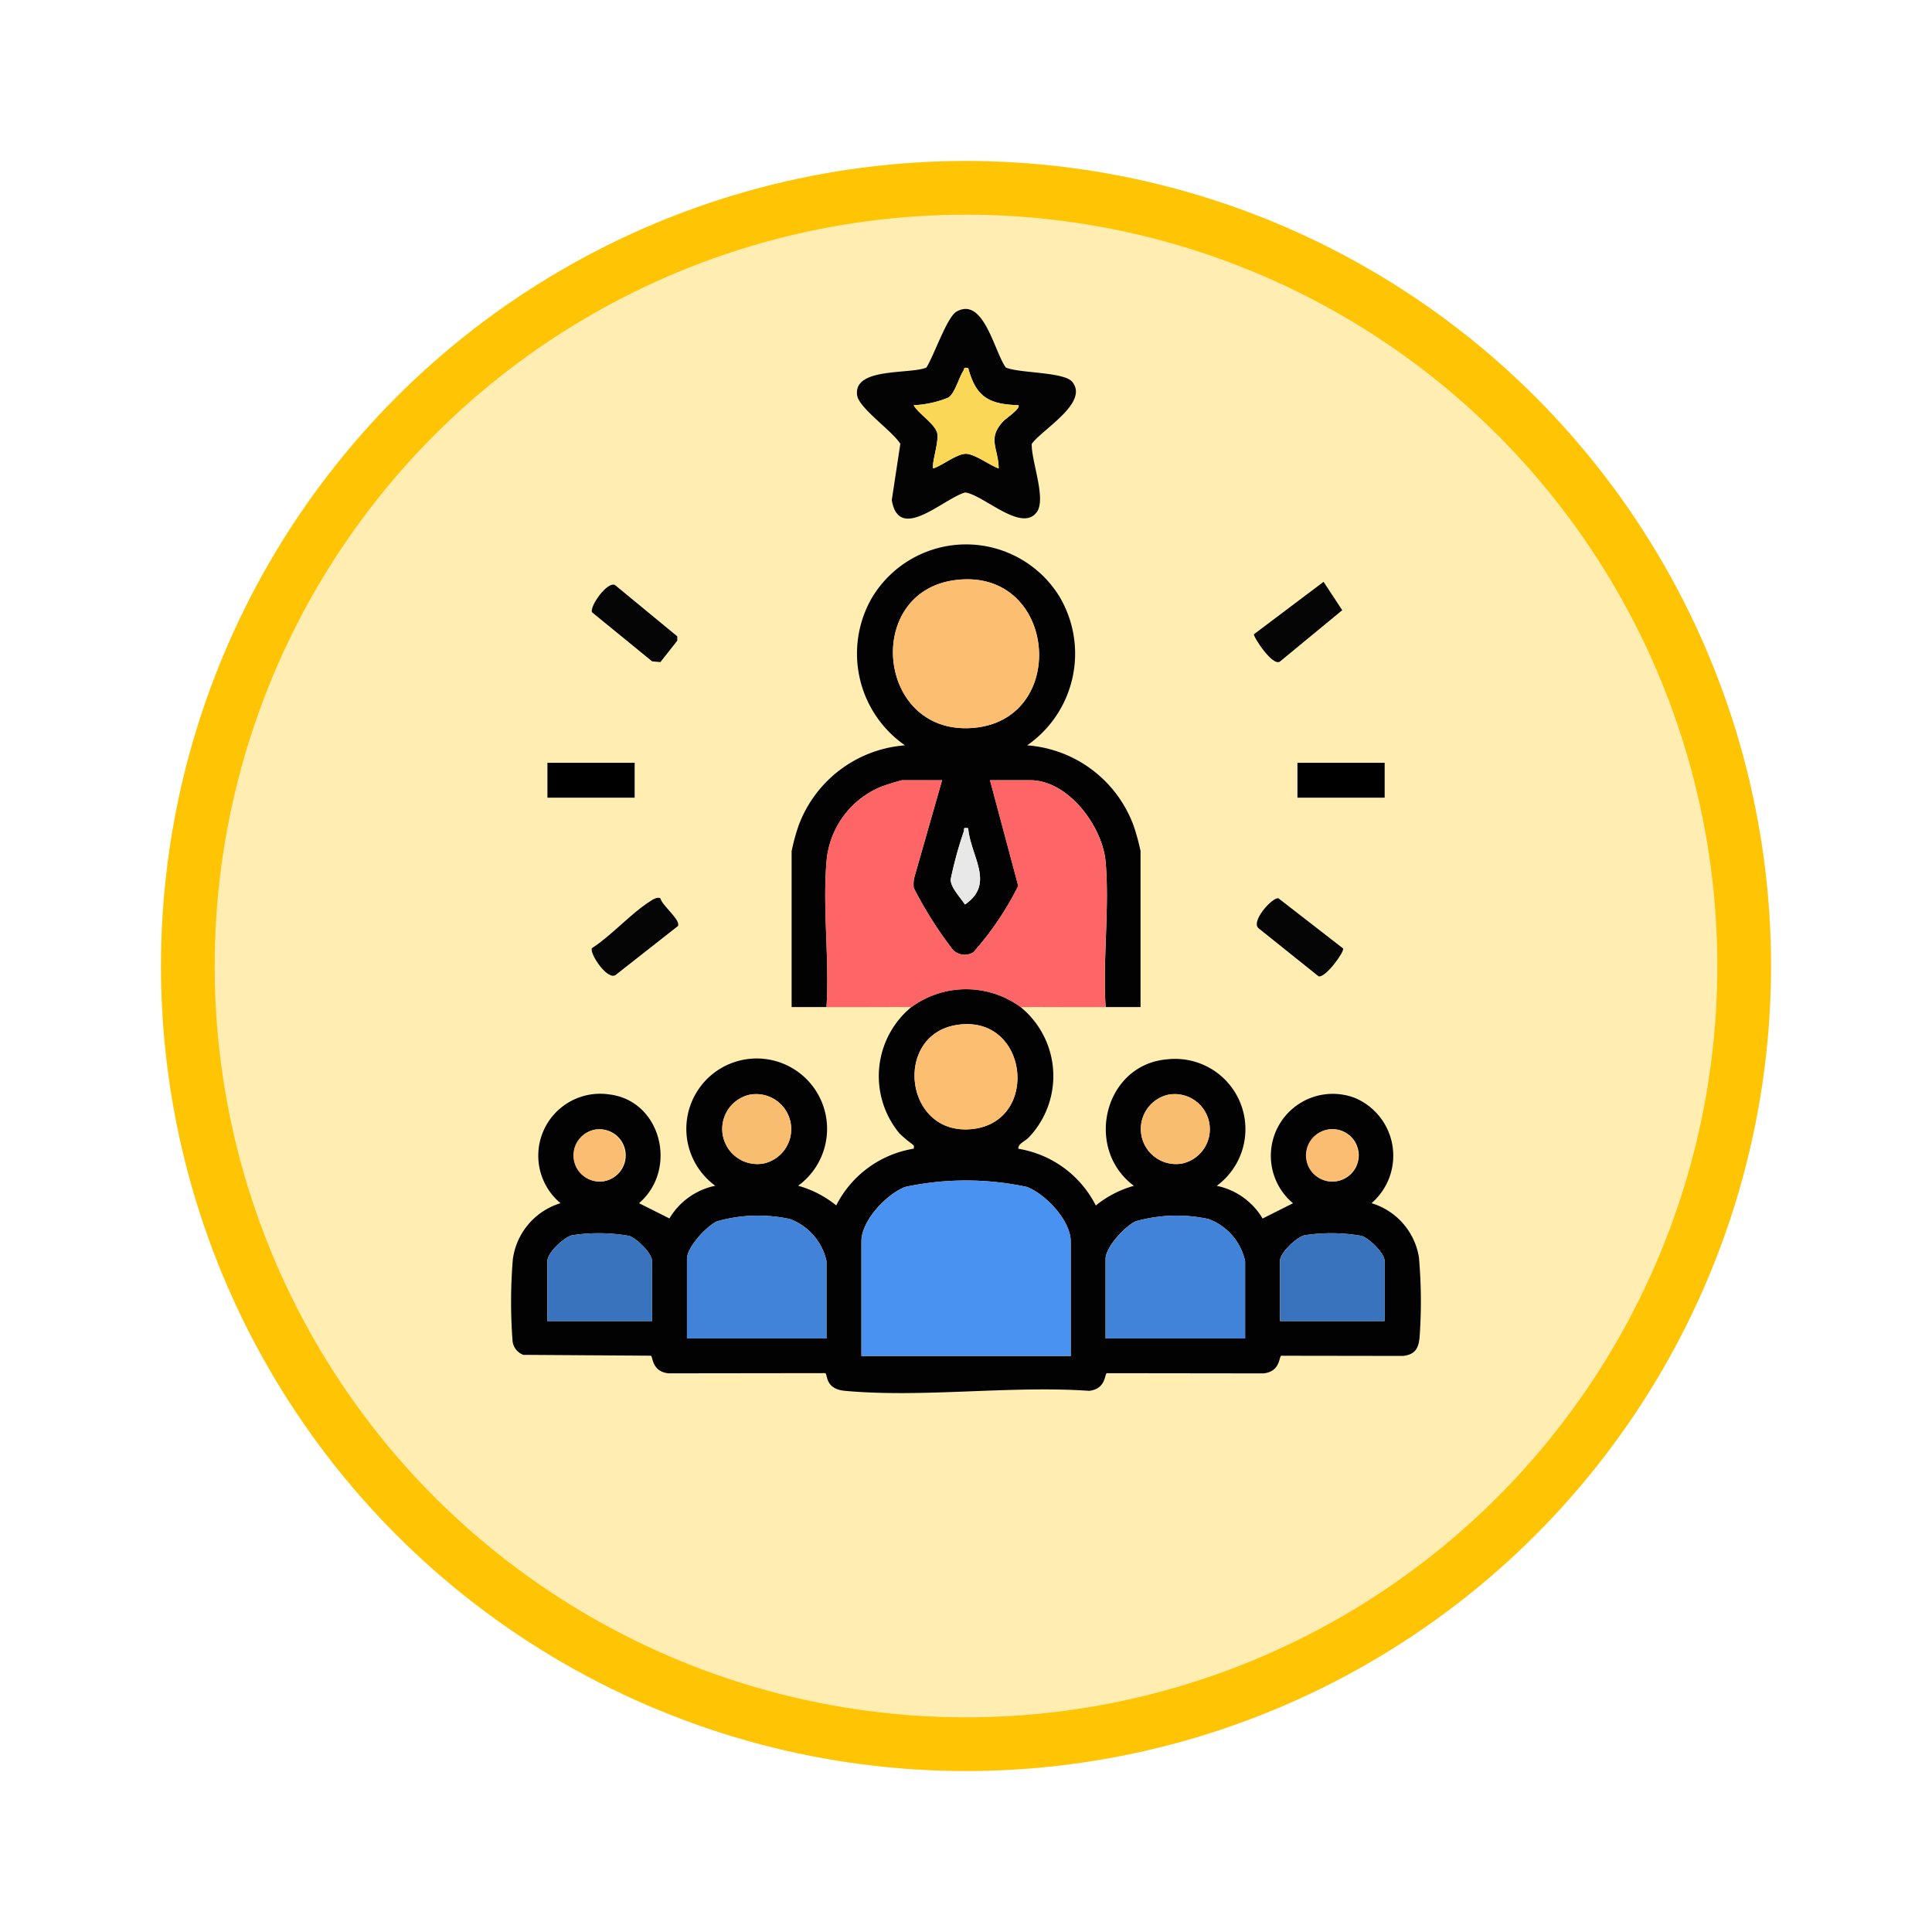 <svg xmlns="http://www.w3.org/2000/svg" xmlns:xlink="http://www.w3.org/1999/xlink" width="108" height="108" viewBox="0 0 108 108">
  <defs>
    <filter id="Fondo" x="0" y="0" width="108" height="108" filterUnits="userSpaceOnUse">
      <feOffset dy="3" input="SourceAlpha"/>
      <feGaussianBlur stdDeviation="3" result="blur"/>
      <feFlood flood-opacity="0.161"/>
      <feComposite operator="in" in2="blur"/>
      <feComposite in="SourceGraphic"/>
    </filter>
    <clipPath id="clip-path">
      <rect id="Rectángulo_405915" data-name="Rectángulo 405915" width="50.862" height="60.608" fill="none"/>
    </clipPath>
  </defs>
  <g id="Icono" transform="translate(9 -689)">
    <g transform="matrix(1, 0, 0, 1, -9, 689)" filter="url(#Fondo)">
      <g id="Fondo-2" data-name="Fondo" transform="translate(9 6)" fill="#ffedb1" stroke="#ffc403" stroke-width="3">
        <circle cx="45" cy="45" r="45" stroke="none"/>
        <circle cx="45" cy="45" r="43.5" fill="none"/>
      </g>
    </g>
    <g id="Grupo_1151304" data-name="Grupo 1151304" transform="translate(19.569 706.27)">
      <g id="Grupo_1151304-2" data-name="Grupo 1151304" clip-path="url(#clip-path)">
        <path id="Trazado_990263" data-name="Trazado 990263" d="M28.48,156.735a4.975,4.975,0,0,1,.491,7.256c-.236.269-.639.367-.613.667a5.923,5.923,0,0,1,4.329,3.171,5.872,5.872,0,0,1,2.13-1.1c-2.807-2.086-1.657-6.8,1.884-7.073a3.929,3.929,0,0,1,2.747,7.073,3.9,3.9,0,0,1,2.563,1.828l1.7-.853a3.462,3.462,0,0,1,3.5-5.872A3.506,3.506,0,0,1,48.1,167.7a3.791,3.791,0,0,1,2.649,3.02,27.775,27.775,0,0,1,.037,4.485c-.057.621-.26.956-.917,1.033l-6.815-.01c-.136.037-.031.875-.986.986l-8.764-.011c-.136.037-.031.875-.986.986-4.4-.305-9.323.4-13.659,0-1.132-.1-.948-.946-1.1-.989l-8.764.011c-.955-.111-.849-.948-.986-.986l-7.123-.047a.936.936,0,0,1-.6-.745A28.851,28.851,0,0,1,.1,170.828,3.805,3.805,0,0,1,2.764,167.7a3.461,3.461,0,0,1,2.729-6.08c2.917.354,3.845,4.209,1.659,6.08l1.7.853a3.9,3.9,0,0,1,2.564-1.828,3.934,3.934,0,1,1,4.631,0,5.872,5.872,0,0,1,2.13,1.1,5.923,5.923,0,0,1,4.329-3.171c.032-.169.025-.156-.078-.254a6.288,6.288,0,0,1-.715-.6,5.009,5.009,0,0,1,.672-7.071,5.169,5.169,0,0,1,6.094,0m-3.566,1.005c-3.6.572-2.918,6.294.936,5.81,3.74-.47,3.044-6.442-.936-5.81m-11.578,3.9a1.962,1.962,0,0,0,.795,3.842,1.962,1.962,0,0,0-.795-3.842m23.4,0a1.962,1.962,0,0,0,.795,3.842,1.962,1.962,0,0,0-.795-3.842M4.682,163.59a1.464,1.464,0,0,0,.443,2.891,1.463,1.463,0,1,0-.443-2.891m40.951,0a1.464,1.464,0,0,0,.443,2.891,1.464,1.464,0,1,0-.443-2.891m-14.35,12.649v-6.4c0-1.164-1.387-2.63-2.439-3.046a16.239,16.239,0,0,0-6.822,0c-1.051.415-2.439,1.881-2.439,3.046v6.4Zm-13.651-.975v-4.328a3.248,3.248,0,0,0-2.038-2.349,8.4,8.4,0,0,0-4.083.127c-.6.282-1.678,1.442-1.678,2.1v4.449Zm23.4,0v-4.328a3.247,3.247,0,0,0-2.039-2.349,8.4,8.4,0,0,0-4.083.127c-.6.282-1.678,1.442-1.678,2.1v4.449Zm-33.151-.975v-3.352c0-.439-.845-1.257-1.274-1.408a9.823,9.823,0,0,0-3.215-.034c-.463.134-1.362.973-1.362,1.442v3.352Zm40.951,0v-3.352c0-.439-.844-1.257-1.274-1.408a9.823,9.823,0,0,0-3.215-.034c-.463.134-1.362.973-1.362,1.442v3.352Z" transform="translate(0 -117.711)" fill="#020202"/>
        <path id="Trazado_990264" data-name="Trazado 990264" d="M66.174,79.763c-.649,0-1.3,0-1.95,0V71.047a11.481,11.481,0,0,1,.393-1.435,6.9,6.9,0,0,1,5.945-4.478,6.244,6.244,0,0,1-1.849-8.248,6.132,6.132,0,0,1,10.478-.077,6.243,6.243,0,0,1-1.8,8.325,6.882,6.882,0,0,1,5.945,4.478,11.481,11.481,0,0,1,.393,1.435v8.716c-.649,0-1.3,0-1.95,0-.169-2.623.224-5.52,0-8.111-.168-1.982-2.085-4.567-4.209-4.567H75.315l1.579,5.905A16.924,16.924,0,0,1,74.385,76.7a.915.915,0,0,1-1.263-.289,22.144,22.144,0,0,1-2.068-3.3,1.637,1.637,0,0,1,.05-.666l1.529-5.357H70.379a12.222,12.222,0,0,0-1.2.382,4.949,4.949,0,0,0-3.006,4.185c-.22,2.591.173,5.488,0,8.111M73.335,55.9c-5.163.7-4.324,8.843,1.175,8.244,5.278-.575,4.488-9.011-1.175-8.244m.76,13.865c-.322-.036-.192.007-.245.18a21.773,21.773,0,0,0-.735,2.687c0,.456.554,1.014.8,1.4,1.711-1.174.31-2.686.181-4.267" transform="translate(-48.541 -40.739)" fill="#030202"/>
        <path id="Trazado_990265" data-name="Trazado 990265" d="M71.983,120.57c.169-2.623-.224-5.52,0-8.111a4.95,4.95,0,0,1,3.006-4.185,12.265,12.265,0,0,1,1.2-.382h2.255l-1.529,5.357a1.641,1.641,0,0,0-.05.666,22.157,22.157,0,0,0,2.068,3.3.915.915,0,0,0,1.263.289A16.938,16.938,0,0,0,82.7,113.8l-1.579-5.906h2.255c2.124,0,4.041,2.585,4.209,4.567.22,2.591-.173,5.488,0,8.111-1.582.012-3.171-.009-4.753,0a5.169,5.169,0,0,0-6.094,0c-1.583-.009-3.171.012-4.753,0" transform="translate(-54.351 -81.546)" fill="#fd6567"/>
        <path id="Trazado_990266" data-name="Trazado 990266" d="M87.494,3.275c.749.325,3.248.235,3.711.8.959,1.167-1.7,2.672-2.262,3.467-.038.934.823,3.058.284,3.81-.845,1.18-2.995-.971-4.009-1.093-1.214.343-3.7,2.83-4.1.426l.478-3.143c-.425-.706-2.321-2-2.416-2.72-.206-1.563,2.9-1.155,3.869-1.541C83.454,2.668,84.2.456,84.734.152c1.525-.87,2.115,2.251,2.76,3.124m-2.105.032c-.284-.062-.195.039-.271.157-.256.4-.452,1.216-.826,1.487a5.8,5.8,0,0,1-1.948.43c.267.481,1.181,1.032,1.314,1.554.117.461-.344,1.8-.216,1.98.5-.166,1.293-.792,1.785-.818s1.374.651,1.869.818c-.017-1.152-.652-1.642.242-2.624.144-.158,1.024-.749.856-.911-1.642-.052-2.368-.455-2.8-2.072" transform="translate(-59.836 0)" fill="#040303"/>
        <path id="Trazado_990267" data-name="Trazado 990267" d="M173.933,62.467l1.043,1.586L171.5,66.92c-.416.312-1.523-1.428-1.458-1.523Z" transform="translate(-128.514 -47.213)" fill="#050505"/>
        <path id="Trazado_990268" data-name="Trazado 990268" d="M22.3,134.832c.085.4,1.166,1.225.977,1.551l-3.448,2.708c-.448.42-1.514-1.186-1.356-1.474,1.107-.715,2.163-1.925,3.244-2.614.151-.1.414-.271.584-.172" transform="translate(-13.952 -101.885)" fill="#050505"/>
        <path id="Trazado_990269" data-name="Trazado 990269" d="M175.539,137.7c.107.155-.985,1.669-1.368,1.559l-3.324-2.661c-.539-.367.764-1.786,1.08-1.7Z" transform="translate(-129.031 -101.953)" fill="#050505"/>
        <path id="Trazado_990270" data-name="Trazado 990270" d="M22.311,67.438l-.463-.04-3.36-2.743c-.147-.32.849-1.741,1.283-1.524L23.253,66v.242Z" transform="translate(-13.962 -47.698)" fill="#050505"/>
        <rect id="Rectángulo_405913" data-name="Rectángulo 405913" width="4.875" height="1.95" transform="translate(2.033 25.371)"/>
        <rect id="Rectángulo_405914" data-name="Rectángulo 405914" width="4.875" height="1.95" transform="translate(43.959 25.371)"/>
        <path id="Trazado_990271" data-name="Trazado 990271" d="M91.9,209.326h-11.7v-6.4c0-1.165,1.388-2.631,2.439-3.046a16.244,16.244,0,0,1,6.822,0c1.052.416,2.439,1.882,2.439,3.046Z" transform="translate(-60.612 -150.798)" fill="#4992f1"/>
        <path id="Trazado_990272" data-name="Trazado 990272" d="M48.067,214.433h-7.8v-4.449c0-.658,1.079-1.818,1.678-2.1a8.4,8.4,0,0,1,4.083-.127,3.248,3.248,0,0,1,2.039,2.349Z" transform="translate(-30.434 -156.88)" fill="#4183d8"/>
        <path id="Trazado_990273" data-name="Trazado 990273" d="M143.9,214.433h-7.8v-4.449c0-.658,1.079-1.818,1.678-2.1a8.4,8.4,0,0,1,4.083-.127,3.248,3.248,0,0,1,2.039,2.349Z" transform="translate(-102.863 -156.88)" fill="#4183d8"/>
        <path id="Trazado_990274" data-name="Trazado 990274" d="M14.174,216.5H8.324v-3.352c0-.469.9-1.308,1.362-1.442a9.824,9.824,0,0,1,3.215.034c.429.15,1.274.969,1.274,1.408Z" transform="translate(-6.291 -159.922)" fill="#3972bd"/>
        <path id="Trazado_990275" data-name="Trazado 990275" d="M181.875,216.5h-5.85v-3.352c0-.469.9-1.308,1.362-1.442a9.823,9.823,0,0,1,3.214.034c.43.15,1.274.969,1.274,1.408Z" transform="translate(-133.041 -159.922)" fill="#3972bd"/>
        <path id="Trazado_990276" data-name="Trazado 990276" d="M94.719,163.781c3.98-.631,4.676,5.341.936,5.811-3.854.484-4.538-5.239-.936-5.811" transform="translate(-69.805 -123.752)" fill="#fcbe71"/>
        <path id="Trazado_990277" data-name="Trazado 990277" d="M49.851,179.79a1.962,1.962,0,0,1,.795,3.842,1.962,1.962,0,0,1-.795-3.842" transform="translate(-36.516 -135.861)" fill="#f9bd70"/>
        <path id="Trazado_990278" data-name="Trazado 990278" d="M145.68,179.79a1.962,1.962,0,0,1,.795,3.842,1.962,1.962,0,0,1-.795-3.842" transform="translate(-108.944 -135.861)" fill="#f9bd70"/>
        <path id="Trazado_990279" data-name="Trazado 990279" d="M15.555,187.793A1.463,1.463,0,1,1,16,190.685a1.463,1.463,0,0,1-.443-2.891" transform="translate(-10.873 -141.914)" fill="#fabd71"/>
        <path id="Trazado_990280" data-name="Trazado 990280" d="M183.257,187.793a1.463,1.463,0,1,1,.443,2.891,1.463,1.463,0,0,1-.443-2.891" transform="translate(-137.624 -141.914)" fill="#fabd71"/>
        <path id="Trazado_990281" data-name="Trazado 990281" d="M90.87,61.942c5.663-.767,6.452,7.669,1.175,8.244-5.5.6-6.338-7.545-1.175-8.244" transform="translate(-66.075 -46.779)" fill="#fcbf72"/>
        <path id="Trazado_990282" data-name="Trazado 990282" d="M101.616,118.837c.129,1.581,1.53,3.093-.181,4.267-.245-.386-.8-.944-.8-1.4a21.775,21.775,0,0,1,.735-2.687c.053-.173-.077-.216.245-.18" transform="translate(-76.062 -89.809)" fill="#e8e8e8"/>
        <path id="Trazado_990283" data-name="Trazado 990283" d="M95.219,13.485c.436,1.618,1.162,2.021,2.8,2.072.168.162-.712.753-.856.911-.894.982-.259,1.472-.242,2.624-.5-.167-1.369-.844-1.869-.818s-1.289.652-1.785.818c-.128-.175.333-1.518.216-1.98-.132-.522-1.046-1.074-1.314-1.554a5.8,5.8,0,0,0,1.948-.43c.373-.272.569-1.092.826-1.487.076-.118-.013-.219.271-.157" transform="translate(-69.666 -10.178)" fill="#fad757"/>
      </g>
    </g>
  </g>
</svg>
